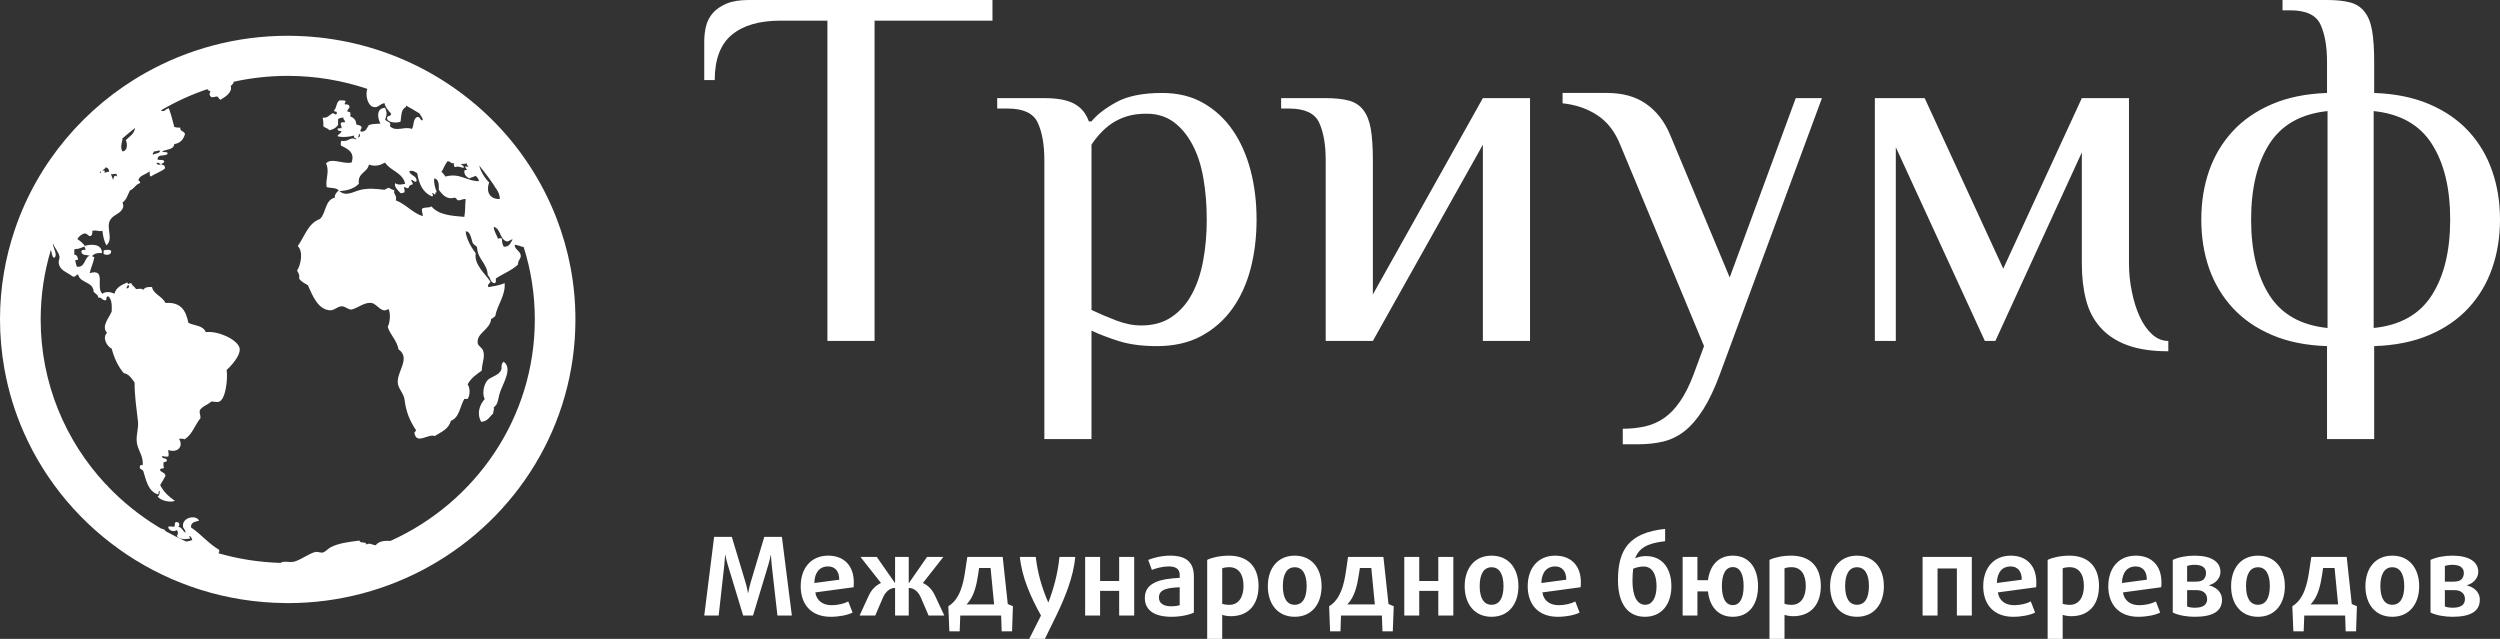 <svg width="270" height="69" viewBox="0 0 270 69" fill="none" xmlns="http://www.w3.org/2000/svg">
<rect x="0" y="0" width="270" height="69" fill="#333333" stroke="none"/>
<g clip-path="url(#clip0)">
<path d="M107.187 0V2.231H94.452V36.823H89.36V2.231H84.268C82.004 2.231 80.258 2.743 79.027 3.767C77.803 4.791 77.191 6.419 77.191 8.65H76.059V4.462C76.059 3.908 76.124 3.359 76.254 2.816C76.39 2.28 76.637 1.807 76.996 1.399C77.354 0.991 77.843 0.655 78.461 0.393C79.086 0.131 79.89 0 80.873 0H107.187ZM117.882 33.476C118.748 33.884 119.644 34.265 120.572 34.619C121.493 34.972 122.387 35.149 123.253 35.149C124.539 35.149 125.624 34.85 126.508 34.253C127.399 33.662 128.125 32.854 128.688 31.83C129.257 30.806 129.671 29.596 129.931 28.2C130.197 26.81 130.33 25.313 130.33 23.71C130.33 22.113 130.206 20.616 129.959 19.221C129.718 17.825 129.322 16.617 128.772 15.6C128.227 14.575 127.55 13.765 126.74 13.167C125.924 12.576 124.95 12.28 123.818 12.28C123.027 12.28 122.331 12.372 121.731 12.555C121.125 12.744 120.587 12.993 120.118 13.304C119.648 13.621 119.224 13.984 118.847 14.393C118.47 14.801 118.148 15.212 117.882 15.627V33.476ZM112.79 17.3C112.79 15.624 112.552 14.274 112.076 13.249C111.606 12.232 110.524 11.723 108.829 11.723H107.698V10.598H112.79C114.224 10.598 115.31 10.805 116.046 11.22C116.781 11.628 117.298 12.259 117.595 13.112H117.882C118.445 12.405 119.332 11.716 120.544 11.046C121.75 10.375 123.407 10.04 125.516 10.04C127.216 10.04 128.697 10.403 129.959 11.128C131.226 11.854 132.284 12.832 133.131 14.063C133.978 15.289 134.621 16.73 135.06 18.388C135.493 20.04 135.71 21.814 135.71 23.71C135.71 25.606 135.493 27.383 135.06 29.041C134.621 30.693 133.96 32.135 133.075 33.366C132.191 34.591 131.078 35.567 129.736 36.292C128.394 37.018 126.799 37.38 124.95 37.38C123.367 37.38 122.01 37.204 120.878 36.85C119.746 36.496 118.748 36.115 117.882 35.707V47.42H112.79V17.3ZM160.15 15.627L148.269 36.823H143.176V17.3C143.176 15.624 142.941 14.274 142.471 13.249C142.001 12.232 140.916 11.723 139.216 11.723H138.362V10.598H143.176C144.16 10.598 144.979 10.683 145.634 10.854C146.296 11.018 146.825 11.354 147.22 11.86C147.616 12.36 147.891 13.045 148.046 13.917C148.194 14.795 148.269 15.923 148.269 17.3V31.802L160.15 10.598H165.243V36.823H160.15V15.627ZM184.035 37.38L174.982 15.627C174.413 14.213 173.591 13.152 172.515 12.445C171.445 11.738 170.193 11.308 168.758 11.156V10.04H173.563C175.263 10.04 176.67 10.433 177.783 11.22C178.896 12 179.753 13.097 180.352 14.511L186.808 29.965L193.941 10.598H196.77L185.732 40.453C185.17 41.977 184.576 43.229 183.951 44.211C183.327 45.198 182.665 45.973 181.966 46.533C181.268 47.088 180.504 47.469 179.675 47.676C178.847 47.878 177.941 47.978 176.958 47.978H175.26V46.305C176.095 46.305 176.89 46.222 177.644 46.058C178.398 45.887 179.085 45.589 179.703 45.162C180.328 44.735 180.903 44.141 181.428 43.379C181.96 42.617 182.452 41.641 182.903 40.453L184.035 37.38ZM215.497 36.823H214.366L204.747 15.901V36.823H202.484V10.598H207.864L216.351 29.014L224.838 10.598H229.93V28.456C229.93 29.498 230.035 30.519 230.245 31.519C230.449 32.525 230.731 33.418 231.089 34.198C231.448 34.978 231.89 35.612 232.416 36.1C232.948 36.582 233.535 36.823 234.178 36.823V37.938C232.403 37.938 230.922 37.716 229.735 37.271C228.542 36.826 227.58 36.192 226.85 35.369C226.115 34.552 225.595 33.558 225.292 32.388C224.989 31.217 224.838 29.907 224.838 28.456V16.459L215.497 36.823ZM256.356 35.423C259.225 35.131 261.318 33.951 262.635 31.885C263.959 29.818 264.62 27.093 264.62 23.71C264.62 20.327 263.959 17.602 262.635 15.536C261.318 13.475 259.225 12.296 256.356 11.997V35.423ZM251.319 6.693C251.319 5.023 251.084 3.676 250.614 2.652C250.144 1.628 249.059 1.116 247.359 1.116H246.514V0H251.319C252.302 0 253.125 0.085 253.786 0.256C254.442 0.421 254.968 0.756 255.363 1.262C255.765 1.762 256.04 2.448 256.189 3.319C256.337 4.197 256.411 5.322 256.411 6.693V10.04C258.675 10.119 260.657 10.522 262.357 11.247C264.058 11.972 265.474 12.948 266.605 14.173C267.737 15.398 268.584 16.822 269.147 18.443C269.716 20.059 270 21.814 270 23.71C270 25.606 269.716 27.365 269.147 28.986C268.584 30.602 267.737 32.025 266.605 33.256C265.474 34.482 264.058 35.457 262.357 36.182C260.657 36.908 258.675 37.307 256.411 37.38V47.42H251.319V37.38C249.056 37.307 247.077 36.908 245.383 36.182C243.682 35.457 242.266 34.482 241.135 33.256C240.003 32.025 239.153 30.602 238.584 28.986C238.021 27.365 237.74 25.606 237.74 23.71C237.74 21.814 238.021 20.059 238.584 18.443C239.153 16.822 240.003 15.398 241.135 14.173C242.266 12.948 243.682 11.972 245.383 11.247C247.077 10.522 249.056 10.119 251.319 10.04V6.693ZM251.375 11.997C248.512 12.296 246.419 13.475 245.095 15.536C243.778 17.602 243.12 20.327 243.12 23.71C243.12 27.093 243.778 29.818 245.095 31.885C246.419 33.951 248.512 35.131 251.375 35.423V11.997Z" fill="white"/>
<path d="M85.52 66.476L84.444 57.982H82.543L81.058 62.947C80.91 63.441 80.808 64.035 80.808 64.035H80.78C80.78 64.035 80.678 63.441 80.53 62.947L79.036 57.982H77.126L76.059 66.476H77.617L78.22 61.063C78.285 60.542 78.304 59.92 78.304 59.92H78.332C78.332 59.92 78.452 60.524 78.619 61.063L80.261 66.476H81.327L82.96 61.063C83.127 60.524 83.248 59.92 83.248 59.92H83.266C83.266 59.92 83.294 60.542 83.35 61.063L83.962 66.476H85.52ZM92.208 62.883C92.208 61.164 91.224 60.011 89.444 60.011C87.579 60.011 86.475 61.374 86.475 63.312C86.475 65.26 87.588 66.613 89.713 66.613C90.64 66.613 91.54 66.431 92.078 66.156L91.614 64.958C91.159 65.196 90.473 65.361 89.824 65.361C88.887 65.361 88.201 64.903 88.052 63.98L92.189 63.422C92.208 63.239 92.208 63.066 92.208 62.883ZM90.64 62.608L87.95 62.965C87.969 61.785 88.562 61.173 89.416 61.173C90.158 61.173 90.64 61.657 90.64 62.608ZM101.984 66.476L101.001 64.373C100.704 63.715 100.277 63.239 99.674 62.965L101.882 60.149H100.12L98.172 62.956H98.144V60.149H96.669V62.956H96.65L94.693 60.149H92.931L95.148 62.965C94.545 63.239 94.1 63.715 93.803 64.373L92.838 66.476H94.526L95.352 64.556C95.593 63.989 96.038 63.495 96.669 63.495V66.476H98.144V63.495C98.775 63.495 99.22 63.989 99.461 64.556L100.287 66.476H101.984ZM109.395 65.471L108.839 65.233L108.291 60.149H104.47L104.229 61.749C104.015 63.166 103.635 64.739 102.42 65.471L102.531 68.186H103.644L103.709 66.476H108.124L108.18 68.186H109.302L109.395 65.471ZM107.364 65.278H104.377C105.203 64.492 105.472 63.12 105.638 62.051L105.741 61.347H106.983L107.364 65.278ZM116.129 60.149H114.422C114.237 61.968 113.801 63.55 113.226 65.059H113.207C112.549 63.532 112.066 61.95 111.862 60.149H110.146C110.36 62.343 111.334 64.529 112.428 66.476L111.157 69H112.846L114.126 66.385C115.016 64.538 115.934 62.288 116.129 60.149ZM122.492 66.476V60.149H120.869V62.746H118.81V60.149H117.196V66.476H118.81V63.815H120.869V66.476H122.492ZM128.938 66.156V62.261C128.938 60.642 128.02 60.011 126.378 60.011C125.451 60.011 124.533 60.249 124.004 60.469L124.403 61.548C124.857 61.365 125.599 61.173 126.202 61.173C126.944 61.173 127.408 61.42 127.408 62.078V62.407C125.46 62.508 123.642 62.846 123.642 64.574C123.642 65.864 124.607 66.613 126.536 66.613C127.501 66.613 128.465 66.403 128.938 66.156ZM127.408 65.352C127.241 65.425 126.833 65.48 126.49 65.48C125.646 65.48 125.163 65.141 125.163 64.538C125.163 63.587 126.211 63.486 127.408 63.422V65.352ZM135.923 63.285C135.923 61.228 134.791 60.011 132.723 60.011C131.758 60.011 130.859 60.222 130.376 60.469V69H131.999V66.403C132.203 66.476 132.584 66.549 132.927 66.549C134.893 66.549 135.923 65.233 135.923 63.285ZM134.3 63.285C134.3 64.483 133.771 65.324 132.76 65.324C132.472 65.324 132.129 65.269 131.999 65.205V61.383C132.139 61.31 132.454 61.255 132.751 61.255C133.752 61.255 134.3 62.005 134.3 63.285ZM142.731 63.312C142.731 61.42 141.702 60.011 139.828 60.011C137.964 60.011 136.925 61.42 136.925 63.312C136.925 65.196 137.964 66.613 139.828 66.613C141.702 66.613 142.731 65.196 142.731 63.312ZM141.117 63.294C141.117 64.565 140.691 65.315 139.828 65.315C138.975 65.315 138.548 64.565 138.548 63.294C138.548 62.032 138.975 61.264 139.828 61.264C140.691 61.264 141.117 62.032 141.117 63.294ZM150.523 65.471L149.957 65.233L149.409 60.149H145.588L145.356 61.749C145.143 63.166 144.762 64.739 143.547 65.471L143.649 68.186H144.772L144.827 66.476H149.243L149.307 68.186H150.421L150.523 65.471ZM148.482 65.278H145.495C146.33 64.492 146.59 63.12 146.757 62.051L146.868 61.347H148.102L148.482 65.278ZM156.96 66.476V60.149H155.337V62.746H153.277V60.149H151.663V66.476H153.277V63.815H155.337V66.476H156.96ZM163.991 63.312C163.991 61.42 162.961 60.011 161.087 60.011C159.223 60.011 158.184 61.42 158.184 63.312C158.184 65.196 159.223 66.613 161.087 66.613C162.961 66.613 163.991 65.196 163.991 63.312ZM162.377 63.294C162.377 64.565 161.95 65.315 161.087 65.315C160.234 65.315 159.807 64.565 159.807 63.294C159.807 62.032 160.234 61.264 161.087 61.264C161.95 61.264 162.377 62.032 162.377 63.294ZM170.734 62.883C170.734 61.164 169.741 60.011 167.97 60.011C166.096 60.011 164.992 61.374 164.992 63.312C164.992 65.26 166.115 66.613 168.229 66.613C169.157 66.613 170.066 66.431 170.595 66.156L170.131 64.958C169.686 65.196 168.99 65.361 168.35 65.361C167.413 65.361 166.718 64.903 166.578 63.98L170.706 63.422C170.734 63.239 170.734 63.066 170.734 62.883ZM169.157 62.608L166.467 62.965C166.495 61.785 167.089 61.173 167.933 61.173C168.684 61.173 169.157 61.657 169.157 62.608ZM180.51 63.312C180.51 61.493 179.62 60.057 177.765 60.057C177.301 60.057 176.93 60.149 176.596 60.295C177.004 59.179 177.941 58.658 179.833 58.448V57.122C175.91 57.533 174.741 59.39 174.741 62.663C174.741 65.068 175.715 66.613 177.653 66.613C179.49 66.613 180.51 65.224 180.51 63.312ZM178.906 63.312C178.906 64.474 178.488 65.315 177.681 65.315C176.8 65.315 176.308 64.364 176.308 62.736C176.308 62.243 176.336 61.804 176.383 61.42C176.726 61.283 177.125 61.182 177.505 61.182C178.47 61.182 178.906 62.069 178.906 63.312ZM189.869 63.312C189.869 61.42 188.96 60.011 187.142 60.011C185.547 60.011 184.656 61.118 184.462 62.663H183.321V60.149H181.725V66.476H183.321V63.87H184.462C184.628 65.471 185.528 66.613 187.142 66.613C188.96 66.613 189.869 65.196 189.869 63.312ZM188.311 63.294C188.311 64.565 187.931 65.352 187.142 65.352C186.354 65.352 185.964 64.565 185.964 63.294C185.964 62.032 186.354 61.246 187.142 61.246C187.931 61.246 188.311 62.032 188.311 63.294ZM196.649 63.285C196.649 61.228 195.527 60.011 193.449 60.011C192.485 60.011 191.585 60.222 191.103 60.469V69H192.726V66.403C192.93 66.476 193.31 66.549 193.654 66.549C195.62 66.549 196.649 65.233 196.649 63.285ZM195.026 63.285C195.026 64.483 194.498 65.324 193.487 65.324C193.199 65.324 192.856 65.269 192.726 65.205V61.383C192.865 61.31 193.18 61.255 193.477 61.255C194.479 61.255 195.026 62.005 195.026 63.285ZM203.458 63.312C203.458 61.42 202.428 60.011 200.554 60.011C198.69 60.011 197.651 61.42 197.651 63.312C197.651 65.196 198.69 66.613 200.554 66.613C202.428 66.613 203.458 65.196 203.458 63.312ZM201.844 63.294C201.844 64.565 201.417 65.315 200.554 65.315C199.701 65.315 199.274 64.565 199.274 63.294C199.274 62.032 199.701 61.264 200.554 61.264C201.417 61.264 201.844 62.032 201.844 63.294ZM212.956 66.476V60.149H207.641V66.476H209.255V61.392H211.342V66.476H212.956ZM219.922 62.883C219.922 61.164 218.938 60.011 217.158 60.011C215.293 60.011 214.189 61.374 214.189 63.312C214.189 65.26 215.302 66.613 217.427 66.613C218.354 66.613 219.254 66.431 219.792 66.156L219.328 64.958C218.874 65.196 218.187 65.361 217.538 65.361C216.601 65.361 215.915 64.903 215.766 63.98L219.903 63.422C219.922 63.239 219.922 63.066 219.922 62.883ZM218.354 62.608L215.664 62.965C215.683 61.785 216.276 61.173 217.13 61.173C217.872 61.173 218.354 61.657 218.354 62.608ZM226.693 63.285C226.693 61.228 225.561 60.011 223.493 60.011C222.528 60.011 221.628 60.222 221.146 60.469V69H222.769V66.403C222.973 66.476 223.354 66.549 223.697 66.549C225.663 66.549 226.693 65.233 226.693 63.285ZM225.06 63.285C225.06 64.483 224.541 65.324 223.53 65.324C223.242 65.324 222.899 65.269 222.769 65.205V61.383C222.908 61.31 223.224 61.255 223.521 61.255C224.513 61.255 225.06 62.005 225.06 63.285ZM233.436 62.883C233.436 61.164 232.444 60.011 230.672 60.011C228.798 60.011 227.695 61.374 227.695 63.312C227.695 65.26 228.817 66.613 230.932 66.613C231.859 66.613 232.768 66.431 233.297 66.156L232.833 64.958C232.388 65.196 231.692 65.361 231.052 65.361C230.115 65.361 229.42 64.903 229.281 63.98L233.408 63.422C233.436 63.239 233.436 63.066 233.436 62.883ZM231.859 62.608L229.169 62.965C229.197 61.785 229.791 61.173 230.635 61.173C231.386 61.173 231.859 61.657 231.859 62.608ZM239.975 64.775C239.975 63.825 239.196 63.367 238.547 63.212V63.203C239.205 63.066 239.808 62.49 239.808 61.767C239.808 60.67 238.825 60.011 237.016 60.011C236.145 60.011 235.273 60.176 234.66 60.469V66.156C235.273 66.449 236.145 66.613 237.026 66.613C238.964 66.613 239.975 66.028 239.975 64.775ZM238.25 61.886C238.25 62.197 238.129 62.471 237.944 62.618C237.749 62.755 237.517 62.819 237.091 62.819H236.209V61.127C236.386 61.054 236.72 60.999 237.016 60.999C237.87 60.999 238.25 61.337 238.25 61.886ZM238.371 64.684C238.371 65.324 237.944 65.635 237.026 65.635C236.738 65.635 236.395 65.58 236.209 65.498V63.733H237.109C237.564 63.733 237.749 63.788 237.962 63.916C238.213 64.071 238.371 64.337 238.371 64.684ZM246.765 63.312C246.765 61.42 245.726 60.011 243.862 60.011C241.988 60.011 240.958 61.42 240.958 63.312C240.958 65.196 241.988 66.613 243.862 66.613C245.726 66.613 246.765 65.196 246.765 63.312ZM245.142 63.294C245.142 64.565 244.715 65.315 243.862 65.315C242.999 65.315 242.572 64.565 242.572 63.294C242.572 62.032 242.999 61.264 243.862 61.264C244.715 61.264 245.142 62.032 245.142 63.294ZM254.547 65.471L253.991 65.233L253.443 60.149H249.622L249.381 61.749C249.167 63.166 248.787 64.739 247.572 65.471L247.683 68.186H248.796L248.861 66.476H253.276L253.332 68.186H254.454L254.547 65.471ZM252.516 65.278H249.529C250.355 64.492 250.624 63.12 250.79 62.051L250.893 61.347H252.135L252.516 65.278ZM261.272 63.312C261.272 61.42 260.233 60.011 258.369 60.011C256.495 60.011 255.465 61.42 255.465 63.312C255.465 65.196 256.495 66.613 258.369 66.613C260.233 66.613 261.272 65.196 261.272 63.312ZM259.658 63.294C259.658 64.565 259.222 65.315 258.369 65.315C257.515 65.315 257.079 64.565 257.079 63.294C257.079 62.032 257.515 61.264 258.369 61.264C259.222 61.264 259.658 62.032 259.658 63.294ZM267.82 64.775C267.82 63.825 267.032 63.367 266.392 63.212V63.203C267.041 63.066 267.653 62.49 267.653 61.767C267.653 60.67 266.661 60.011 264.852 60.011C263.99 60.011 263.118 60.176 262.496 60.469V66.156C263.118 66.449 263.99 66.613 264.871 66.613C266.809 66.613 267.82 66.028 267.82 64.775ZM266.095 61.886C266.095 62.197 265.974 62.471 265.78 62.618C265.594 62.755 265.353 62.819 264.926 62.819H264.045V61.127C264.221 61.054 264.555 60.999 264.852 60.999C265.715 60.999 266.095 61.337 266.095 61.886ZM266.216 64.684C266.216 65.324 265.78 65.635 264.871 65.635C264.583 65.635 264.24 65.58 264.045 65.498V63.733H264.954C265.399 63.733 265.594 63.788 265.807 63.916C266.058 64.071 266.216 64.337 266.216 64.684Z" fill="white"/>
<path d="M11.19 27.073C11.19 27.192 11.19 27.302 11.19 27.421C11.463 27.611 12.104 27.548 11.992 27.073C11.839 26.946 11.334 26.946 11.19 27.073Z" fill="white"/>
<path d="M53.257 44.663C53.265 44.41 53.385 44.292 53.329 43.984C53.794 43.652 53.753 43.257 53.938 42.569C54.211 41.558 55.445 39.835 54.395 39.061C54.01 39.409 54.283 39.685 54.09 40.033C53.778 40.611 52.92 40.681 52.576 41.155C52.199 41.676 52.079 42.625 52.352 43.099C51.798 43.707 51.462 44.647 51.966 45.556C52.664 45.524 52.872 45.003 53.257 44.663Z" fill="white"/>
<path d="M60.102 23.565C58.523 19.488 56.094 15.823 53.017 12.801C47.461 7.344 39.823 3.949 31.374 3.867C31.27 3.867 31.174 3.863 31.077 3.863C25.49 3.863 20.256 5.324 15.727 7.861C9.138 11.563 4.056 17.567 1.611 24.766C0.577 27.8 0.008 31.048 0 34.422C0 34.454 0 34.469 0 34.501C0 36.31 0.168 38.089 0.473 39.819C0.898 42.213 1.603 44.505 2.558 46.678C7.302 57.449 18.132 65.003 30.772 65.13C30.876 65.13 30.972 65.137 31.077 65.137C36.647 65.137 41.866 63.683 46.387 61.155C55.797 55.892 62.146 45.927 62.146 34.501C62.146 30.645 61.416 26.963 60.102 23.565ZM40.576 58.886C40.111 58.831 39.967 58.594 39.558 58.816C39.573 58.421 38.86 58.745 38.828 58.381C37.674 58.532 36.592 58.65 35.718 59.1C35.398 59.266 35.165 59.606 34.844 59.678C34.628 59.717 34.323 59.575 34.114 59.607C33.473 59.686 32.407 60.555 31.654 60.682C31.309 60.729 30.956 60.634 30.555 60.682C30.468 60.721 30.363 60.752 30.267 60.792C27.951 60.721 25.714 60.365 23.59 59.749C23.645 59.662 23.71 59.575 23.67 59.386C22.523 58.706 21.714 57.695 20.624 56.952C20.6 56.406 21.065 56.343 21.498 56.241C21.209 55.561 19.694 55.854 19.758 56.809C19.773 57.134 20.006 57.11 20.046 57.529C19.718 57.379 19.67 56.944 19.245 56.889C19.445 56.755 19.413 56.399 19.101 56.383C18.765 56.32 18.965 56.779 18.812 56.889C18.452 56.889 18.459 56.81 18.163 56.889C18.196 57.332 18.788 57.482 19.101 57.245C19.254 57.497 19.254 57.632 19.101 57.892C19.374 58.287 20.046 58.248 20.479 58.169C20.624 58.192 20.464 57.971 20.407 57.956C20.56 57.767 20.729 58.161 20.768 58.319C20.552 58.414 20.327 58.462 20.111 58.485C19.349 58.145 18.612 57.773 17.89 57.37C17.81 57.197 17.618 57.126 17.401 57.086C17.249 57.007 17.105 56.912 16.96 56.825C16.96 56.825 16.96 56.825 16.96 56.817C16.952 56.817 16.952 56.817 16.937 56.809C14.989 55.608 13.217 54.169 11.646 52.526C11.598 52.431 11.525 52.352 11.438 52.313C7.061 47.627 4.392 41.369 4.392 34.501C4.392 31.886 4.777 29.366 5.498 26.979C5.602 27.279 5.587 27.698 5.835 27.856C6.276 27.595 5.779 26.86 5.706 26.346C5.706 26.331 5.714 26.307 5.722 26.291C5.89 26.75 6.283 27.16 6.411 27.642C6.483 27.918 6.314 28.109 6.339 28.353C6.428 29.207 7.101 29.302 7.862 29.863C8.223 29.95 8.167 29.642 8.439 29.65C8.648 30.606 10.066 30.385 10.115 31.499C10.259 31.736 10.596 31.784 10.612 32.147C10.997 32.076 10.957 32.423 11.414 32.439C11.55 32.329 11.43 31.973 11.702 32.004C12.071 32.313 12.095 32.961 12.063 33.648C11.798 34.304 10.9 35.245 11.558 35.94C10.997 36.509 11.59 37.433 12.063 37.655C12.343 38.698 12.76 39.591 13.369 40.294C13.979 40.421 14.219 40.895 14.532 41.298C14.54 42.816 14.741 44.127 14.893 45.447C14.989 46.166 14.724 46.885 14.757 47.589C14.797 48.561 15.526 49.192 15.405 50.236C15.285 50.244 15.125 50.204 15.116 50.307C14.996 50.742 15.397 50.647 15.477 50.884C15.79 51.903 16.006 53.026 17 53.381C17.225 53.412 17.056 53.049 17.225 53.033C17.297 52.843 17.248 53.642 17.009 53.602C17.321 54.052 18.29 54.305 18.892 54.099C18.251 53.641 17.658 53.127 17.297 52.385C17.506 52.069 17.689 51.721 17.874 51.389C17.834 51.041 17.465 51.033 17.297 50.812C17.232 50.512 17.618 50.654 17.73 50.527C17.618 50.425 17.665 50.164 17.658 49.95C17.746 49.855 18.011 49.926 18.018 49.737C18.051 49.382 17.441 49.642 17.513 49.239C17.698 49.303 17.899 49.335 18.163 49.31C18.283 49.066 18.163 48.836 18.163 48.599C19.237 48.962 19.846 48.164 19.325 47.382C19.534 47.39 19.798 47.343 19.91 47.453C20.76 46.963 21.041 45.904 21.651 45.161C21.674 44.83 21.515 44.671 21.579 44.308C21.851 43.866 22.436 43.731 22.804 43.376C23.134 43.344 23.422 43.478 23.679 43.376C24.344 43.114 24.616 41.093 24.48 39.946C24.753 39.733 26.147 38.319 25.851 37.512C25.53 36.627 23.558 35.719 22.228 35.869C21.891 35.102 21.009 35.205 20.343 34.865C20.095 33.585 19.557 32.589 17.875 32.723C17.546 32.012 16.52 31.727 16.424 31.008C15.958 30.953 15.638 31.04 15.486 31.293C15.213 31.119 15.077 31.198 14.685 31.222C14.556 30.961 14.275 30.867 14.18 30.582C13.844 30.582 13.876 30.82 13.739 30.503C13.138 30.772 12.537 31.033 12.36 31.72C12.095 31.586 11.511 31.404 11.061 31.72C10.284 31.096 11.542 28.939 9.683 29.5C9.819 28.907 10.075 28.417 10.187 27.792C10.1 27.729 10.011 27.698 9.939 27.666C10.148 27.405 10.492 27.287 11.014 27.334C11.014 26.346 9.932 26.33 9.146 26.552C9.017 26.323 8.713 26.054 8.352 25.817C8.529 25.533 8.769 25.32 9.098 25.216C9.451 25.185 9.459 25.485 9.756 25.501C9.948 25.43 9.996 25.208 9.971 24.924C10.525 24.813 10.589 25.051 11.061 24.924C11.126 25.525 11.253 26.078 11.494 26.497C12.312 25.785 11.382 24.553 11.927 23.715C12.328 23.107 13.081 23.107 13.306 22.357C13.347 22.119 13.258 22.024 13.234 21.859C13.667 21.59 13.795 21.021 14.036 20.563C14.5 20.405 14.628 19.915 15.117 19.781C15.214 19.497 14.885 19.639 14.973 19.354C15.181 18.895 15.815 18.84 16.136 18.501C16.232 18.611 16.071 18.919 16.28 19.07C16.745 18.746 17.362 18.564 17.803 18.208C17.867 17.892 17.674 17.813 17.442 17.781C17.451 17.576 17.747 17.654 17.731 17.426C17.683 17.173 17.178 17.347 17.01 17.213C17.066 16.579 17.683 16.929 18.091 16.644C18.163 16.287 17.635 16.52 17.514 16.354C17.963 16.108 18.757 16.196 18.821 15.563C19.47 15.469 19.807 15.062 19.975 14.493C19.943 14.125 19.415 14.248 19.471 13.777C19.206 13.801 18.997 13.765 18.822 13.71C18.654 13.015 18.469 12.339 18.236 11.703C18.028 11.731 17.9 11.833 17.795 11.964C17.78 11.956 17.772 11.944 17.755 11.94C17.683 12.035 17.514 12.004 17.378 11.921C18.949 10.997 20.624 10.226 22.388 9.63C22.468 9.732 22.556 9.831 22.733 9.847C22.597 10.143 22.588 10.265 22.804 10.486C23.101 10.542 23.221 10.419 23.462 10.419C23.606 10.514 23.646 10.715 23.822 10.774C24.375 10.438 25.136 9.948 24.912 9.273C25.089 9.186 25.186 9.012 25.265 8.822C27.141 8.411 29.08 8.194 31.077 8.194C34.083 8.194 36.968 8.691 39.669 9.597C39.428 10.284 39.717 11.454 40.358 11.561C40.856 11.644 40.976 11.257 41.521 11.134C41.633 11.636 41.954 11.944 42.242 12.276C42.258 12.628 41.706 12.415 41.81 12.849C41.954 13.288 42.947 13.3 43.261 13.133C43.349 12.505 43.317 11.762 43.846 11.561C43.855 11.498 43.855 11.443 43.846 11.399C44.351 11.671 44.84 11.96 45.322 12.264C45.402 12.497 45.65 12.651 45.658 12.995C45.313 13.014 45.433 12.588 45.072 12.635C44.599 12.781 44.728 13.528 44.495 13.924C43.621 13.607 42.836 14.291 42.106 13.635C42.331 13.153 41.786 13.181 41.594 12.92C41.786 12.406 41.81 12.169 41.594 11.636C40.624 11.687 40.752 12.718 41.089 13.351C40.768 13.379 40.24 13.359 39.854 13.497C39.606 13.777 39.566 14.264 38.981 14.213C38.756 14.015 39.229 13.857 38.981 13.635C38.877 13.497 38.612 13.529 38.476 13.422C38.46 12.932 38.179 12.711 37.819 12.561C37.875 12.296 37.915 12.055 37.53 12.063C37.482 11.759 37.763 11.775 37.746 11.49C37.699 11.308 37.514 11.242 37.241 11.277C37.177 11.075 37.346 11.092 37.313 10.922C37.193 10.799 36.888 10.862 36.656 10.847C36.312 11.056 36.368 11.653 36.079 11.922C36.047 12.147 36.432 11.945 36.368 12.206C36.415 12.491 36.023 12.297 36.007 12.206C35.534 12.391 35.414 12.787 34.844 12.707C34.909 12.98 34.941 13.285 34.916 13.636C35.101 13.818 35.429 13.849 35.565 14.067C35.998 13.98 36.311 13.802 36.511 13.489C36.511 13.276 36.511 13.063 36.511 12.85C36.688 12.786 36.832 12.68 37.097 12.707C37.025 12.988 37.312 12.92 37.241 13.202C37.065 13.197 36.888 13.193 36.808 13.276C36.752 13.545 36.928 13.581 36.88 13.85C36.695 13.837 36.527 13.837 36.447 13.925C36.462 14.11 36.615 14.177 36.88 14.138C36.848 14.434 36.535 14.465 36.447 14.707C36.952 14.876 37.81 14.77 38.258 14.636C38.114 14.991 38.491 14.825 38.475 15.063C37.761 14.703 37.737 15.351 36.88 15.209C36.775 15.3 36.808 15.517 36.808 15.71C37.449 16.038 38.395 16.413 37.962 17.562C36.944 17.727 35.806 17.009 35.212 17.64C35.637 18.509 35.116 19.371 35.284 20.216C35.717 20.327 36.342 20.256 36.583 20.564C36.367 20.762 36.15 20.951 36.15 21.354C35.084 21.592 35.228 23.03 34.555 23.646C33.248 24.128 32.903 25.551 32.158 26.57C32.783 27.194 32.487 28.593 32.086 29.225C32.198 29.469 32.39 29.636 32.302 30.078C32.518 30.418 32.895 30.592 33.248 30.797C33.753 31.927 34.322 33.373 35.564 33.508C36.109 33.571 36.39 33.105 36.871 33.081C37.336 33.065 37.472 33.405 37.961 33.436C38.707 33.239 39.388 32.599 40.141 32.725C40.766 32.835 41.199 33.91 41.953 33.364C42.218 33.862 42.112 34.866 41.873 35.292C42.153 36.217 42.859 36.715 43.035 37.726C44.406 38.682 42.835 40.113 42.963 41.377C43.028 42.009 43.605 42.483 43.693 43.163C43.853 44.49 44.262 45.462 44.927 46.45C44.935 46.656 44.679 46.592 44.783 46.876C45.063 47.991 46.258 46.821 46.955 47.09C47.653 46.655 48.462 46.339 48.695 45.446C49.625 45.098 49.673 43.881 50.146 43.083C50.267 43.083 50.387 43.083 50.506 43.083C50.771 42.703 50.795 41.898 50.506 41.518C50.836 40.839 51.461 40.452 52.03 40.017C52.062 39.116 52.414 38.563 52.174 37.868C52.062 37.536 51.637 37.37 51.597 37.077C51.42 35.948 52.927 35.655 53.048 34.438C53.239 34.391 53.32 34.233 53.481 34.154C53.713 32.898 54.611 31.926 54.499 30.574C53.954 30.835 53.28 30.899 52.759 31.009C52.567 30.78 52.887 30.606 52.975 30.432C52.383 29.539 51.172 28.567 51.38 27.358C50.899 26.734 50.361 25.785 50.289 25.003C50.738 24.908 50.883 25.691 51.019 26.141C51.084 26.434 51.404 26.481 51.524 26.718C51.588 28.038 52.614 28.402 52.678 29.721C52.967 29.942 52.927 30.479 53.336 30.574C53.624 30.622 53.544 30.305 53.552 30.076C54.329 29.555 55.275 29.208 55.94 28.575C55.94 28.046 56.277 27.991 56.237 27.571C56.19 27.113 55.58 26.947 55.58 26.434C55.957 26.465 56.213 26.615 56.558 26.686C57.344 29.16 57.76 31.783 57.76 34.501C57.76 45.114 51.372 54.264 42.185 58.413C41.49 58.381 40.912 58.445 40.576 58.886ZM16.569 16.706C16.368 16.642 16.633 16.454 16.633 16.348C16.913 16.384 16.993 16.218 17.29 16.277C17.25 16.618 16.761 16.518 16.569 16.706ZM16.93 17.559C17.098 17.582 17.227 17.646 17.363 17.709C17.298 17.859 16.833 17.804 16.93 17.559ZM13.226 16.348C12.978 15.968 13.138 15.483 13.226 15.06C13.234 15.012 13.21 14.996 13.178 14.989C13.634 14.582 14.108 14.199 14.589 13.819C14.5 14.495 13.971 14.74 13.587 15.132C13.771 15.522 13.803 16.316 13.226 16.348ZM12.648 19.068C12.336 18.792 12.264 19.219 12.216 19.424C12.144 19.211 12.039 19.021 11.992 18.776C12.216 18.878 12.256 18.744 12.576 18.776C12.569 18.91 12.665 18.926 12.648 19.068ZM11.054 18.42C11.158 18.286 11.358 18.247 11.414 18.065C11.647 18.128 11.791 18.262 11.775 18.563C11.526 18.508 11.502 18.674 11.27 18.633C11.35 18.412 11.342 18.404 11.054 18.42ZM10.837 18.713C10.709 18.658 10.829 18.579 10.837 18.492C10.965 18.546 10.845 18.618 10.837 18.713ZM9.146 26.63C9.13 26.797 9.25 26.828 9.234 26.986C8.986 26.97 8.754 26.978 8.793 27.247C8.953 27.665 9.379 27.468 9.691 27.634C9.13 27.705 9.218 28.977 8.296 28.795C8.224 28.582 8.16 28.345 8.12 28.108C8.2 28.092 8.304 28.076 8.44 28.037C8.36 27.594 8.184 27.484 8.031 27.523C8.015 27.317 8.023 27.104 8.04 26.899C8.521 26.923 8.785 26.726 9.146 26.63ZM13.667 31.142C13.659 30.969 13.779 30.929 13.811 30.787C14.076 30.842 13.9 31.174 13.667 31.142ZM55.365 25.856C55.133 26.204 55.045 26.678 54.42 26.647C54.26 26.449 54.211 26.133 54.204 25.785C54.068 25.651 53.938 25.762 53.771 25.785C53.65 25.327 53.353 25.05 53.329 24.497C54.115 24.71 53.947 25.84 54.716 26.069C55.028 26.093 55.085 25.864 55.365 25.856ZM53.401 20.087C53.401 20.103 53.401 20.119 53.409 20.135C53.465 20.213 53.53 20.292 53.586 20.372C53.618 20.419 53.642 20.467 53.666 20.506C53.842 20.775 53.978 21.075 53.987 21.494C52.888 21.541 52.463 20.704 52.832 19.708C52.367 19.25 51.934 18.562 51.751 17.875C52.335 18.578 52.888 19.321 53.401 20.087ZM45.65 23.351C44.503 22.956 43.854 22.071 42.748 21.636C42.916 21.052 42.411 20.949 42.603 20.561C42.387 20.482 42.179 20.412 42.019 20.277C41.803 20.301 41.697 20.435 41.514 20.498C40.608 20.388 39.806 20.309 38.972 20.498C38.195 20.664 37.409 21.28 36.656 20.64C37.593 20.585 38.259 20.348 38.756 19.851C38.596 18.642 39.678 18.657 39.846 17.772C40.536 18.025 41.065 17.843 41.586 17.559C42.172 18.46 43.494 18.633 43.759 19.851C43.382 19.914 43.054 20.032 42.677 19.78C42.541 20.198 43.014 20.578 43.254 20.854C43.478 20.909 43.519 20.775 43.687 20.783C43.719 20.531 43.663 20.38 43.615 20.206C43.831 20.206 43.984 20.419 44.128 20.285C44.168 20.064 44.328 19.953 44.561 19.922C44.609 19.661 44.401 19.646 44.417 19.424C44.657 19.424 44.77 19.764 44.993 19.567C45.018 18.927 44.304 19.006 44.201 18.492C44.634 18.365 44.77 18.547 45.066 18.713C45.243 19.89 45.684 20.815 46.662 21.21C46.782 21.265 46.782 20.879 46.662 20.925C46.734 20.704 46.862 21.005 46.951 20.996C47.127 21.02 46.91 20.672 47.174 20.783C46.99 20.214 46.878 20.009 46.878 19.282C47.447 19.282 47.399 20.151 47.391 20.499C47.727 20.957 48.225 21.605 49.058 21.352C49.314 21.337 49.29 21.597 49.491 21.637C49.803 21.637 49.956 21.471 50.292 21.495C50.212 22.174 50.276 22.711 50.148 23.423C48.729 23.312 47.343 23.201 46.597 22.285C46.381 22.497 45.764 22.325 45.578 22.561C45.522 22.909 45.69 23.027 45.65 23.351ZM38.756 14.488C38.981 14.385 38.86 14.902 38.685 14.843C38.652 14.673 38.812 14.688 38.756 14.488ZM48.111 19.068C47.975 18.894 47.863 18.697 47.678 18.563C47.91 18.199 48.063 17.757 48.327 17.417C48.672 17.393 48.656 17.709 49.057 17.63C48.968 17.842 49.033 17.874 49.121 18.064C49.441 17.907 49.77 18.072 50.075 18.135C50.131 17.859 49.915 17.859 49.779 17.772C49.89 17.63 50.291 17.757 50.435 17.63C50.412 17.795 50.451 17.906 50.58 17.922C50.588 18.072 50.323 17.954 50.219 17.985C50.267 18.136 50.355 18.238 50.452 18.341C50.347 18.349 50.243 18.364 50.147 18.412C50.107 18.925 50.404 19.092 50.684 19.281C50.861 19.139 51.173 19.13 51.349 18.981C51.535 19.123 51.679 19.297 51.735 19.565C50.435 19.597 49.69 18.633 48.111 19.068Z" fill="white"/>
</g>
<defs>
<clipPath id="clip0">
<rect width="270" height="69" fill="white"/>
</clipPath>
</defs>
</svg>
